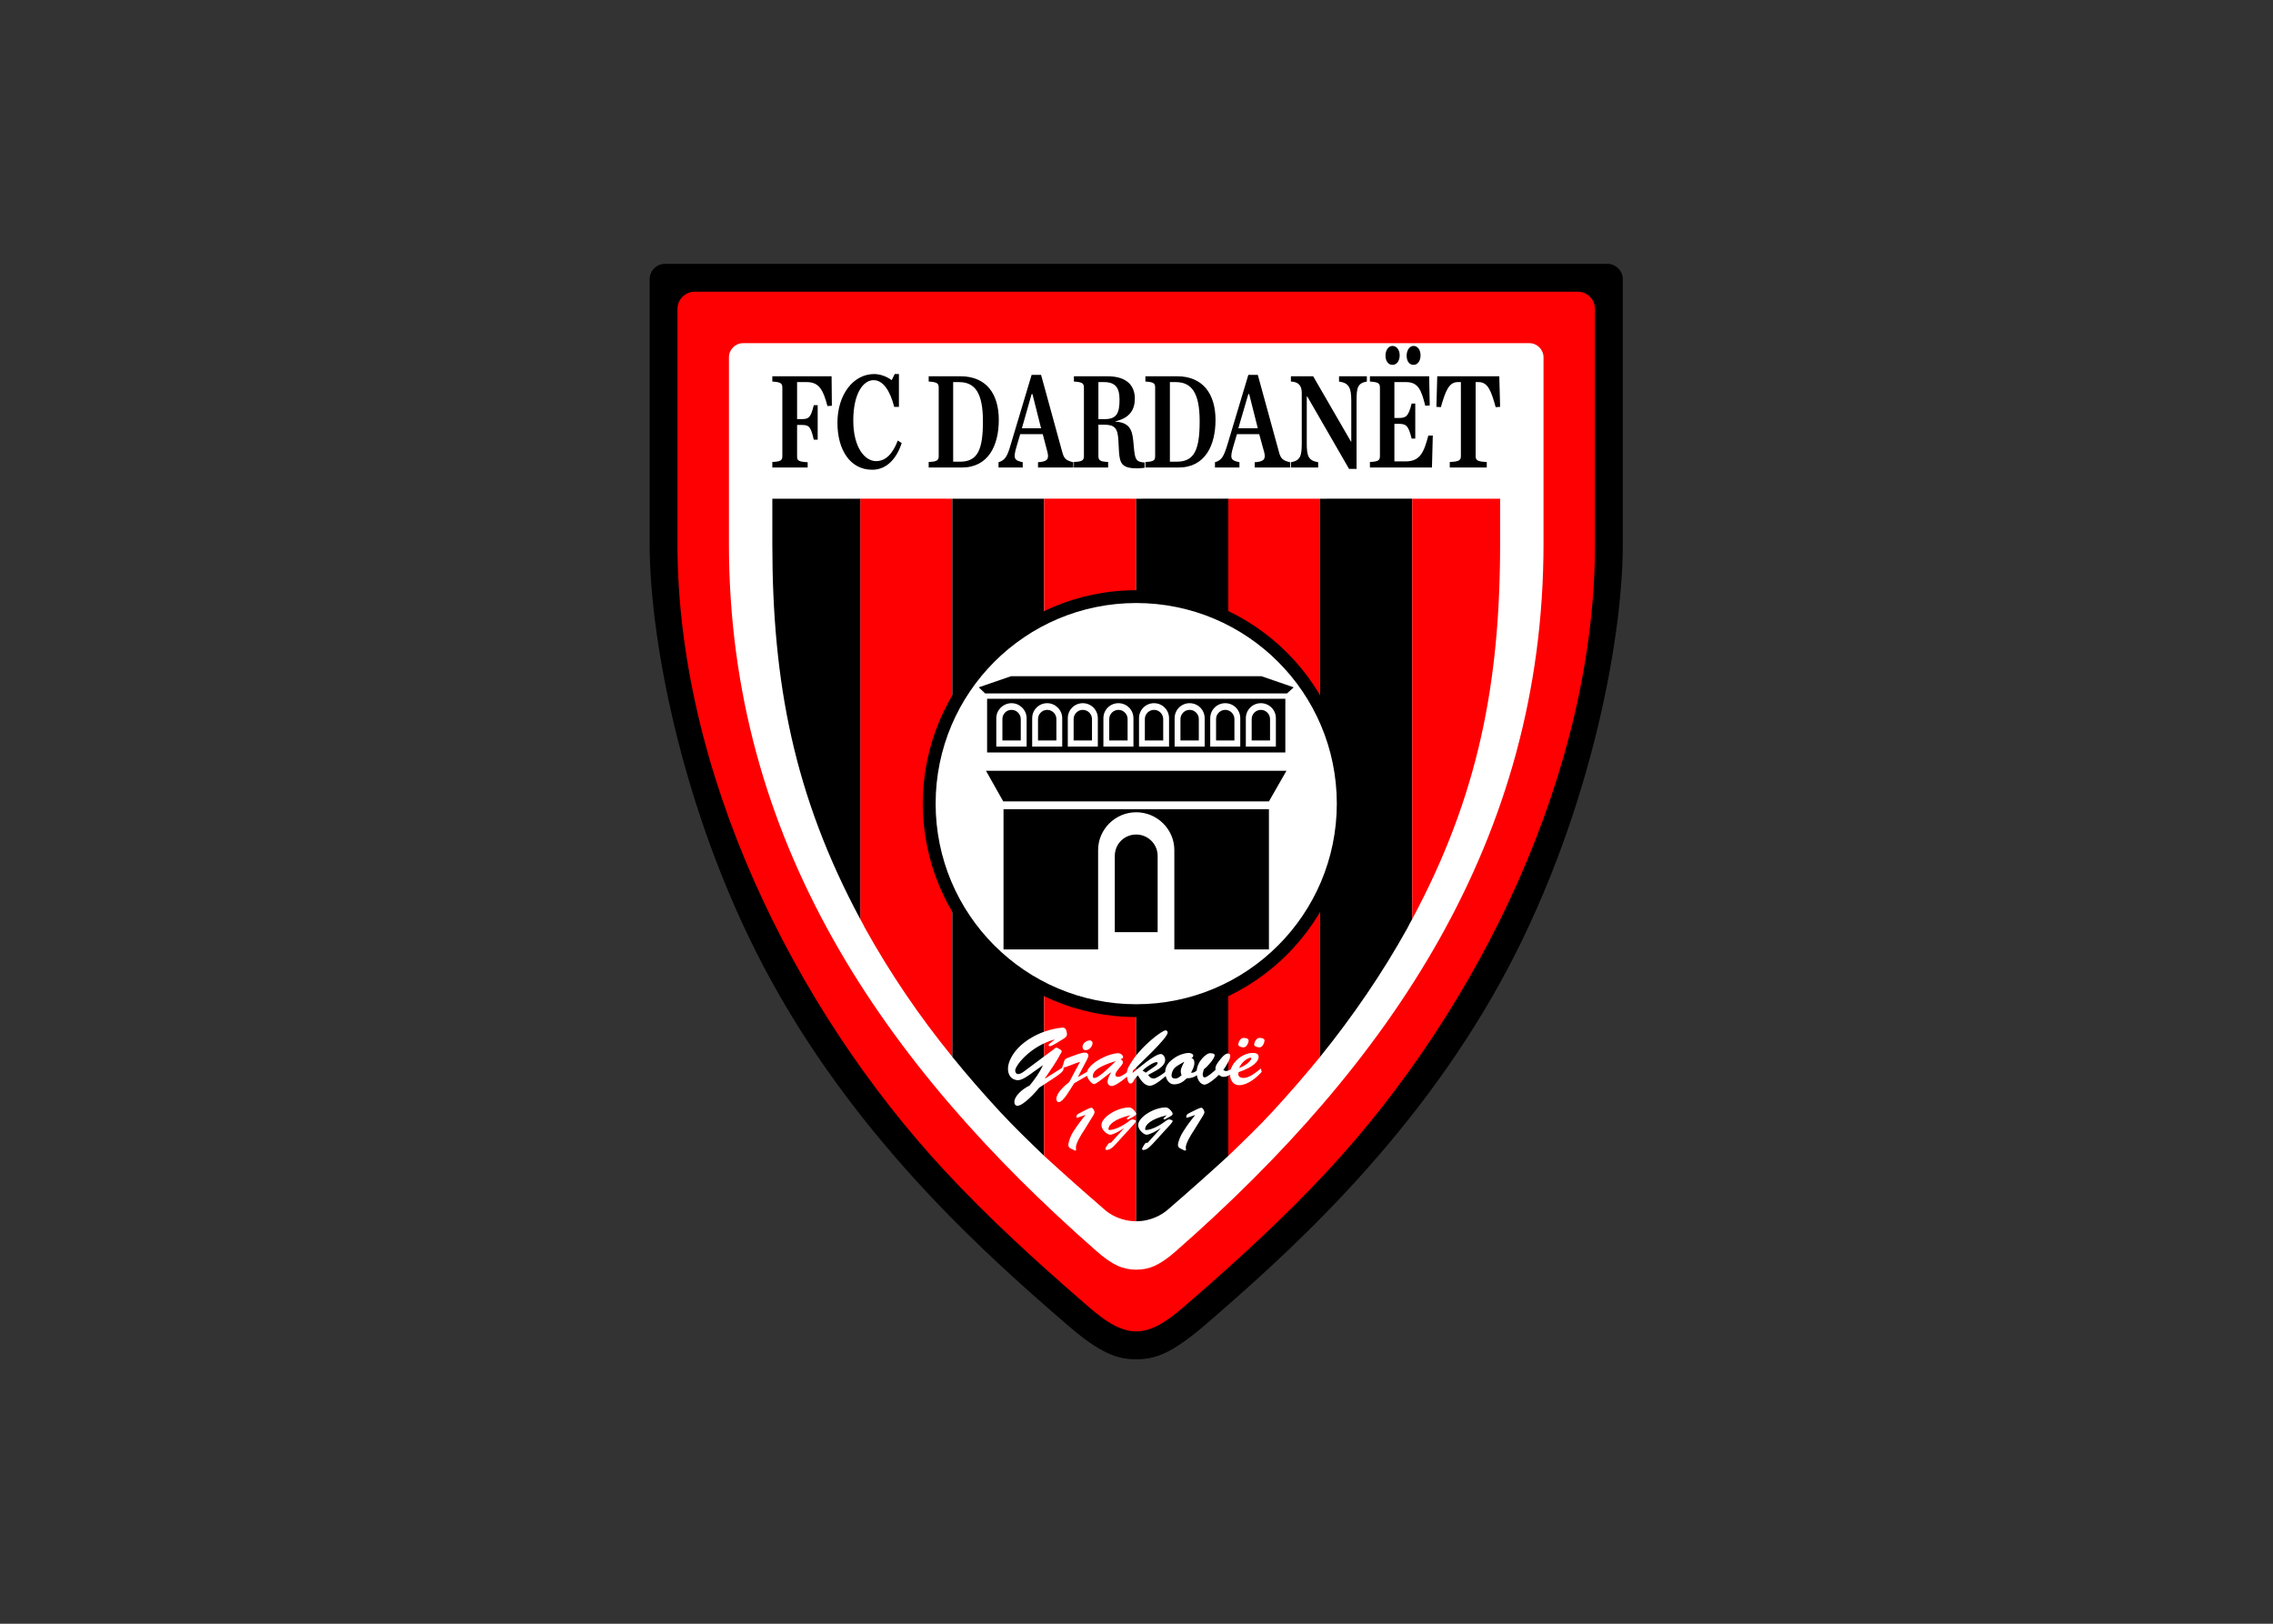 <svg clip-rule="evenodd" fill-rule="evenodd" stroke-linejoin="round" stroke-miterlimit="2" viewBox="0 0 560 400" xmlns="http://www.w3.org/2000/svg"><rect x="0" y="0" width="560" height="400" fill="#333333" stroke="none"/><g transform="matrix(.714 0 0 .714 159.71 64.657)"><path d="m5.76.48h325.236c2.879 0 5.279 2.4 5.279 5.28v91.292c0 34.943-12.383 97.149-42.142 151.099-31.199 56.637-75.741 95.708-101.468 117.979-12.288 10.656-18.047 12.288-24.287 12.288s-12.096-1.632-24.287-12.288c-25.727-22.271-70.27-61.342-101.468-117.979-29.759-53.95-42.143-116.156-42.143-151.099v-91.292c0-2.88 2.4-5.28 5.28-5.28z"/><path d="m10.08 97.052c0 78.045 39.646 159.738 92.348 216.472 15.072 16.223 31.199 30.911 47.902 45.406 4.896 4.224 11.232 9.888 18.048 9.888 6.815 0 13.151-5.664 18.047-9.888 16.703-14.495 32.831-29.183 47.902-45.406 52.702-56.734 92.349-138.427 92.349-216.472v-81.021c0-3.263-2.688-5.951-5.952-5.951h-304.692c-3.264 0-5.952 2.688-5.952 5.951z" fill="#fe0002"/><path d="m304.021 27.839h-271.286c-2.688 0-4.896 2.208-4.896 4.896v64.317c0 102.524 53.374 179.609 126.907 244.119 5.472 4.8 9.12 6.336 13.632 6.336s8.159-1.536 13.631-6.336c73.533-64.51 126.907-141.595 126.907-244.119v-64.317c0-2.688-2.208-4.896-4.895-4.896z" fill="#fff"/><path d="m104.924 81.501v192.569c-11.327-13.92-21.407-28.703-30.143-44.447-.48-1.056-1.056-2.016-1.632-3.072v-145.05z" fill="#fe0002"/><path d="m73.149 226.551v-145.05h-30.334v15.551c0 47.998 7.487 86.877 30.334 129.499z"/><path d="m104.924 81.501v192.569c5.184 6.431 10.752 12.767 16.416 18.911 4.895 5.28 10.079 10.271 15.263 15.263v-226.743z"/><path d="m168.378 81.501v249.302c-5.088 0-9.12-2.303-11.04-4.127-7.008-6.048-13.919-12.192-20.735-18.432v-226.743z" fill="#fe0002"/><path d="m168.378 81.501v249.302c5.088 0 9.023-2.303 11.039-4.127 7.008-6.048 13.92-12.192 20.736-18.432v-226.743z"/><path d="m231.831 81.501v192.569c-5.279 6.431-10.751 12.767-16.415 18.911-4.896 5.28-10.08 10.271-15.263 15.263v-226.743z" fill="#fe0002"/><path d="m231.831 81.501v192.569c11.232-13.92 21.408-28.703 30.143-44.447.48-1.056 1.056-2.016 1.632-3.072v-145.05z"/><path d="m263.606 226.551v-145.05h30.335v15.551c0 47.998-7.488 86.877-30.335 129.499z" fill="#fe0002"/><g fill-rule="nonzero"><path d="m42.815 70.749h12.191v-1.824c-3.264-.192-3.648-.576-3.648-2.112v-10.751h1.536c2.496 0 3.168.384 4.224 5.088h1.344v-11.904h-1.344c-1.056 4.32-1.728 4.8-4.224 4.8h-1.536v-12.768h3.36c4.224 0 5.664 2.688 7.104 8.256l1.536-.096-.096-10.175h-20.447v1.823c2.879.192 3.455.576 3.455 2.112v23.615c0 1.44-.576 1.92-3.455 2.016zm34.462.768c5.184 0 8.544-4.128 10.176-9.215l-1.344-.864c-1.728 4.511-4.128 7.103-7.488 7.103-3.84 0-7.872-4.607-7.872-14.015 0-9.216 3.36-13.92 7.008-13.92 3.168 0 5.664 3.456 7.104 9.216h1.632v-11.327h-1.44l-1.056 2.111c-1.536-1.151-3.84-2.111-6.048-2.111-7.2 0-12.671 7.103-12.671 16.799 0 9.408 4.415 16.223 11.999 16.223zm19.487-.768h11.424c9.216 0 12.768-7.679 12.768-16.415 0-8.928-4.224-15.071-13.248-15.071h-10.944v1.823c2.88.192 3.456.576 3.456 2.112v23.615c0 1.44-.576 1.92-3.456 2.016zm8.448-2.016v-27.455h2.016c5.472 0 8.256 3.648 8.256 13.536 0 9.792-1.824 13.919-7.872 13.919zm32.543-3.263c.576 2.303 0 3.263-3.264 3.455v1.824h12.192v-1.824c-2.592-.576-3.264-1.344-3.84-3.551l-7.296-26.591h-3.264l-7.2 23.999c-1.152 4.031-1.92 5.471-4.223 6.143v1.824h8.351v-1.824c-2.976-.672-3.36-1.248-2.112-5.471l1.248-4.224h7.776zm-8.832-8.256 3.36-11.808h.288l2.976 11.808zm26.399-3.168v-12.768h1.92c4.032 0 5.376 2.016 5.376 6.048 0 4.608-.96 6.72-5.088 6.72zm0 1.92h1.824c3.744 0 4.896 1.056 5.088 5.664l.192 3.648c.288 4.127 1.056 5.759 6.336 5.759.672 0 1.632-.096 2.496-.192v-1.824c-2.592-.192-3.168-.768-3.552-3.839l-.384-3.936c-.384-3.552-1.344-6.048-6.144-6.336v-.096c4.992-1.152 6.72-4.032 6.72-7.872 0-3.936-2.208-7.679-9.504-7.679h-11.519v1.823c2.879.192 3.455.576 3.455 2.112v23.615c0 1.44-.576 1.92-3.455 2.016v1.92h11.807v-1.92c-2.592-.096-3.36-.48-3.36-2.016zm16.224 14.783h11.423c9.216 0 12.768-7.679 12.768-16.415 0-8.928-4.32-15.071-13.248-15.071h-10.943v1.823c2.88.192 3.359.576 3.359 2.112v23.615c0 1.44-.479 1.92-3.359 2.016zm8.447-2.016v-27.455h2.016c5.472 0 8.256 3.648 8.256 13.536 0 9.792-1.824 13.919-7.872 13.919zm32.543-3.263c.576 2.303 0 3.263-3.264 3.455v1.824h12.192v-1.824c-2.592-.576-3.264-1.344-3.84-3.551l-7.296-26.591h-3.264l-7.199 23.999c-1.248 4.031-1.92 5.471-4.32 6.143v1.824h8.447v-1.824c-3.071-.672-3.359-1.248-2.112-5.471l1.248-4.224h7.68zm-8.928-8.256 3.456-11.808h.288l2.976 11.808zm38.207 14.015h2.592v-23.519c0-4.416.288-6.048 3.552-6.624v-1.823h-9.6v1.823c3.456.48 4.224 2.208 4.224 6.624v14.112h-.096l-13.056-22.559h-7.679v1.823c2.976.096 3.744 1.824 3.744 3.936v17.28c0 4.511-.48 6.047-3.744 6.623v1.824h9.407v-1.824c-3.456-.576-3.935-2.208-3.935-6.623v-16.032h.192zm22.271-35.902c1.44 0 2.4-1.44 2.4-3.264s-.96-3.264-2.4-3.264-2.4 1.536-2.4 3.36.864 3.168 2.4 3.168zm-7.296 0c1.536 0 2.496-1.44 2.496-3.264s-.96-3.264-2.496-3.264c-1.44 0-2.4 1.536-2.4 3.36s.96 3.168 2.4 3.168zm-7.775 35.422h21.407l.288-11.039h-1.536c-1.536 5.76-2.784 8.927-7.872 8.927h-3.84v-12.959h1.344c2.592 0 3.456.384 4.608 5.088h1.248v-12.096h-1.248c-1.152 4.608-2.016 4.992-4.608 4.992h-1.344v-12.384h4.032c4.224 0 5.28 2.784 6.624 8.16l1.536-.096-.192-10.079h-20.447v1.823c2.88.192 3.456.576 3.456 2.112v23.615c0 1.44-.576 1.92-3.456 2.016zm27.551 0h12.767v-1.92c-3.168-.096-3.84-.576-3.84-2.016v-25.535h1.056c3.168 0 4.32 3.072 5.856 8.64l1.536-.096-.288-10.559h-21.407l-.288 10.559 1.536.096c1.632-5.664 2.784-8.64 5.856-8.64h1.055v25.535c0 1.44-.671 1.92-3.839 2.016z"/><path d="m136.219 276.949c-1.152 2.496-2.784 4.8-4.608 7.008-2.784 1.344-5.376 3.84-5.28 5.76 0 .672.384 1.248 1.056 1.248 2.016 0 6.336-4.704 7.488-6.24l4.704-3.072c3.936-2.592 3.744-2.88 3.744-4.128l-6.336 4.032-.096-.096c2.304-3.36 4.032-5.855 5.28-8.255.192-.288.48-.768.48-1.056 0-.384-.48-.576-.768-.768-.192-.096-.768-.48-1.056-.48s-.48.192-.672.384l-10.56 7.871c-.48.384-1.344.864-1.92.864-.672 0-.96-.48-1.056-1.056-.288-1.44 4.8-8.351 13.44-10.847l.096.096-1.248.96c-.192.192-.768.576-.768.864 0 .192.096.384.384.384s.864-.096 4.8-2.592c.576-.384 1.152-.768 1.152-1.536 0-.576-.192-1.344-.48-1.824-.288-.384-.672-.48-1.152-.48-7.968.864-13.248 4.896-15.168 7.008-1.728 1.728-3.552 4.704-3.552 7.103 0 2.016.864 3.744 3.168 4.032 1.632.192 4.224-1.824 5.664-2.88zm16.895 2.688-.192-1.248-4.703 2.688 2.975-5.663c.192-.48.672-1.248.672-1.728 0-.768-.576-1.056-1.248-1.056-1.056-.096-3.455.96-4.415 1.248-1.056.384-2.208.768-2.496 1.248s-.288 1.152-.96 2.783c2.112-.384 4.128-1.535 6.239-2.111l-3.743 7.007c-1.536 1.152-4.416 3.744-4.416 5.76 0 .48.192 1.152.768 1.152 1.728 0 4.416-5.184 5.376-6.528zm-2.112-7.871c1.248 0 2.304-1.344 2.304-2.496 0-.48-.48-.864-.96-.864-1.152 0-2.496 1.056-2.496 2.208 0 .672.384 1.152 1.152 1.152zm10.08 3.84.096.096c-5.76 5.663-6.624 5.567-7.2 5.663-.48.096-.576-.384-.576-.576 0-1.344.864-3.072 7.68-5.183zm-1.536 3.839.096.096c-.384.672-1.152 2.208-1.152 3.072s.48 1.536 1.44 1.536c1.44 0 5.28-3.072 6.528-4.416l-.288-1.056c-1.152.864-2.88 2.304-4.032 2.304-.48 0-.96-.192-.96-.672 0-1.344 2.592-3.36 2.592-4.223 0-.672-.288-.96-.864-1.152.288-.096.96-.384.96-.768 0-.288-.48-1.344-1.824-1.344-3.36.096-10.848 3.743-10.752 7.199.096 1.536 1.728 3.456 2.496 3.456.672 0 2.592-1.536 3.072-1.92zm19.679-13.727c0-.384-.288-.768-.672-.768-1.248-.096-8.159 5.376-11.327 10.176-.96 1.535-2.112 2.975-2.112 4.799 0 .672.192 3.36 1.248 3.36.576 0 .768-.384 1.056-.768.384-.768.864-1.44 1.536-2.016.864 1.44 2.208 3.552 4.128 3.552 1.919 0 5.375-3.264 6.815-4.512l-.288-1.152c-3.552 2.784-4.704 3.168-5.279 3.168-.96-.096-1.344-.48-1.824-1.248 1.92-1.152 5.855-2.592 5.855-5.183 0-.864-.576-2.016-1.536-2.016-2.015 0-8.063 5.183-9.695 6.527l.096-.768c1.728-1.824 11.999-11.231 11.999-13.151zm-7.583 13.823c-.288-.288-.672-.48-1.056-.672.672-.96 3.744-2.975 4.799-2.975.192 0 .384.096.384.288 0 .575-.959 1.151-1.343 1.439zm18.623-1.536c-.96.672-1.728 1.728-2.976 1.536.576-1.152 1.152-2.112 1.152-3.359 0-.864-.192-1.44-1.056-1.728.288-.096.672-.288.672-.768 0-.672-.96-.96-1.632-.96-1.728.096-3.84.864-5.376 2.112-1.632 1.152-2.688 2.591-2.688 4.703.192 2.592 1.536 4.032 3.072 4.032 1.824 0 3.168-.864 4.416-2.112 2.112 0 3.36-.672 4.704-2.304zm-5.376-2.207c.192.096-1.152 1.823-1.152 3.263 0 .48.096.864.288 1.344-.672.576-1.248 1.152-2.208 1.152-.768 0-1.248-.288-1.248-1.056 0-.96.48-2.016 1.152-2.688.864-.768 2.208-1.439 3.168-2.015zm12.288-.576c-.768.96-1.632 2.015-1.44 3.359-.672.576-2.88 2.592-3.744 2.592-.576 0-.672-.672-.672-1.056 0-.48.288-1.248.384-1.728 1.056-.768 3.744-3.647 3.744-4.895 0-.672-1.344-.672-1.728-.672-.96 0-4.512 2.688-4.512 6.623 0 2.112 1.152 4.224 2.784 4.224 1.152 0 4.128-2.496 4.896-3.36.48.288.864.672 1.536.672 1.536 0 2.688-.864 3.647-1.92l-.192-1.248c-.672.48-1.727 1.152-2.495 1.152-.384 0-.576-.096-.96-.384.768-.96 2.4-3.647 2.4-4.799 0-.576-.288-.864-.864-.864-.96 0-2.304 1.632-2.784 2.304zm14.207 2.879c-1.536 1.248-3.936 3.264-5.952 3.264-.96 0-1.92-.384-1.824-1.44l.096-.576c5.472-1.824 6.912-3.935 6.912-5.279 0-1.152-1.152-1.344-2.016-1.344-3.84 0-7.967 3.744-7.871 7.487.096 1.824 1.055 3.648 3.167 3.648 2.88 0 6.048-2.592 7.776-4.608zm-7.488-.192c.768-1.823 2.4-3.167 3.84-3.551.192-.096.384.096.384.288 0 .48-1.728 2.495-4.224 3.263zm1.44-7.103c1.152 0 1.728-1.44 1.824-2.208.096-.864-.864-.96-1.44-1.056-1.536-.192-2.112 1.728-2.112 2.208-.096.768 1.152 1.056 1.728 1.056zm5.568 0c1.056 0 1.632-1.44 1.728-2.208.096-.864-.768-.96-1.44-1.056-1.44-.192-2.112 1.728-2.112 2.208-.096.768 1.152 1.056 1.824 1.056z" fill="#fff"/><path d="m150.81 294.133h.096c-.768.864-2.591 3.168-4.319 5.856-.672.96-1.632 3.359-1.632 4.511 0 1.056.96 1.248 1.92 1.728.096.096.288.192.48.192s.288-.096.288-.288c0-.288-.096-.576-.096-.768 0-1.44 1.919-4.607 2.783-5.855 3.648-5.856 3.648-5.76 3.648-6.432 0-.288-.48-1.44-1.056-1.44-.672 0-3.264 1.44-4.032 1.824-.575.288-1.055.48-1.151 1.152 0 .096 0 .48.192.48.096 0 .576-.192.671-.192zm16.224.768c.384-.192 1.344-.672 1.344-1.152 0-.576-1.44-2.208-2.304-2.208-4.128-.096-9.696 3.36-9.696 6.048 0 1.824 2.112 3.36 2.976 3.36 1.152 0 3.744-1.536 4.704-2.208v.096l-4.416 4.895c-.768-.096-.864.384-1.344.96-.096.192-.576.864-.576 1.152 0 .192.288.384.48.384.96-.096 1.824-.576 3.168-2.112l6.144-6.719c.288-.288.768-.864.768-1.152 0-.384-.96-.576-1.248-.576-.48 0-1.248.672-1.632.96-1.344 1.056-4.416 2.688-6.24 2.688-.288 0-.384-.096-.384-.288 0-1.44 1.92-3.456 7.488-4.8h.096c-1.344 1.056-1.248 1.152-1.248 1.152 0 .192.096.288.288.288.288 0 .48-.096.768-.288zm12.575 0c.384-.192 1.344-.672 1.344-1.152 0-.576-1.344-2.208-2.304-2.208-4.031-.096-9.599 3.36-9.599 6.048 0 1.824 2.112 3.36 2.88 3.36 1.152 0 3.839-1.536 4.799-2.208v.096l-4.415 4.895c-.864-.096-.96.384-1.344.96-.096.192-.576.864-.576 1.152 0 .192.192.384.48.384.96-.096 1.728-.576 3.168-2.112l6.143-6.719c.192-.288.768-.864.768-1.152 0-.384-.96-.576-1.248-.576-.48 0-1.344.672-1.728.96-1.344 1.056-4.415 2.688-6.143 2.688-.288 0-.384-.096-.384-.288 0-1.44 1.824-3.456 7.487-4.8-1.248 1.056-1.152 1.152-1.152 1.152 0 .192.096.288.192.288.384 0 .576-.096.768-.288zm9.12-.768c-.672.864-2.592 3.168-4.224 5.856-.672.96-1.728 3.359-1.728 4.511 0 1.056 1.056 1.248 1.92 1.728.096.096.384.192.48.192.288 0 .384-.096.384-.288 0-.288-.096-.576-.096-.768 0-1.44 1.92-4.607 2.784-5.855 3.648-5.856 3.648-5.76 3.648-6.432 0-.288-.48-1.44-1.056-1.44-.672 0-3.36 1.44-4.128 1.824-.576.288-.96.48-1.056 1.152 0 .096-.096.48.192.48.096 0 .576-.192.672-.192z" fill="#fff"/></g><circle cx="168.378" cy="186.713" r="73.629"/><circle cx="168.378" cy="186.713" fill="#fff" r="69.213"/><path d="m116.252 148.698h104.156l2.304-2.112-11.136-3.839h-86.397l-11.135 3.839zm6.335 39.935h91.581v48.382h-32.639v-34.271c0-7.199-5.952-13.055-13.151-13.055-7.2 0-13.152 5.856-13.152 13.055v34.271h-32.639zm45.791 8.736c4.032 0 7.391 3.263 7.391 7.391v26.303h-14.783v-26.303c0-4.128 3.264-7.391 7.392-7.391zm-51.838-21.984h103.676l-6.048 10.56h-91.677zm.384-24.863h102.908v18.528h-102.908zm5.279 14.4h6.336v-7.392c0-1.728-1.44-3.168-3.168-3.168-1.824 0-3.168 1.44-3.168 3.168zm86.013 0h6.336v-7.392c0-1.728-1.44-3.168-3.168-3.168s-3.168 1.44-3.168 3.168zm-12.287 0h6.335v-7.392c0-1.728-1.439-3.168-3.167-3.168s-3.168 1.44-3.168 3.168zm-12.288 0h6.336v-7.392c0-1.728-1.44-3.168-3.168-3.168s-3.168 1.44-3.168 3.168zm-12.287 0h6.335v-7.392c0-1.728-1.44-3.168-3.167-3.168-1.728 0-3.168 1.44-3.168 3.168zm-12.288 0h6.336v-7.392c0-1.728-1.44-3.168-3.168-3.168s-3.168 1.44-3.168 3.168zm-12.287 0h6.335v-7.392c0-1.728-1.44-3.168-3.168-3.168-1.727 0-3.167 1.44-3.167 3.168zm-12.288 0h6.336v-7.392c0-1.728-1.44-3.168-3.168-3.168s-3.168 1.44-3.168 3.168zm71.709 2.112h10.368v-9.792c0-2.88-2.304-5.184-5.184-5.184s-5.184 2.304-5.184 5.184zm-86.108 0h10.463v-9.792c0-2.88-2.4-5.184-5.184-5.184-2.88 0-5.279 2.304-5.279 5.184zm12.383 0h10.368v-9.792c0-2.88-2.4-5.184-5.184-5.184-2.88 0-5.184 2.304-5.184 5.184zm12.288 0h10.367v-9.792c0-2.88-2.304-5.184-5.184-5.184-2.879 0-5.183 2.304-5.183 5.184zm12.287 0h10.368v-9.792c0-2.88-2.304-5.184-5.184-5.184s-5.184 2.304-5.184 5.184zm12.288 0h10.367v-9.792c0-2.88-2.304-5.184-5.183-5.184-2.88 0-5.184 2.304-5.184 5.184zm12.287 0h10.368v-9.792c0-2.88-2.304-5.184-5.184-5.184s-5.184 2.304-5.184 5.184zm12.288 0h10.367v-9.792c0-2.88-2.304-5.184-5.183-5.184-2.88 0-5.184 2.304-5.184 5.184z"/></g></svg>